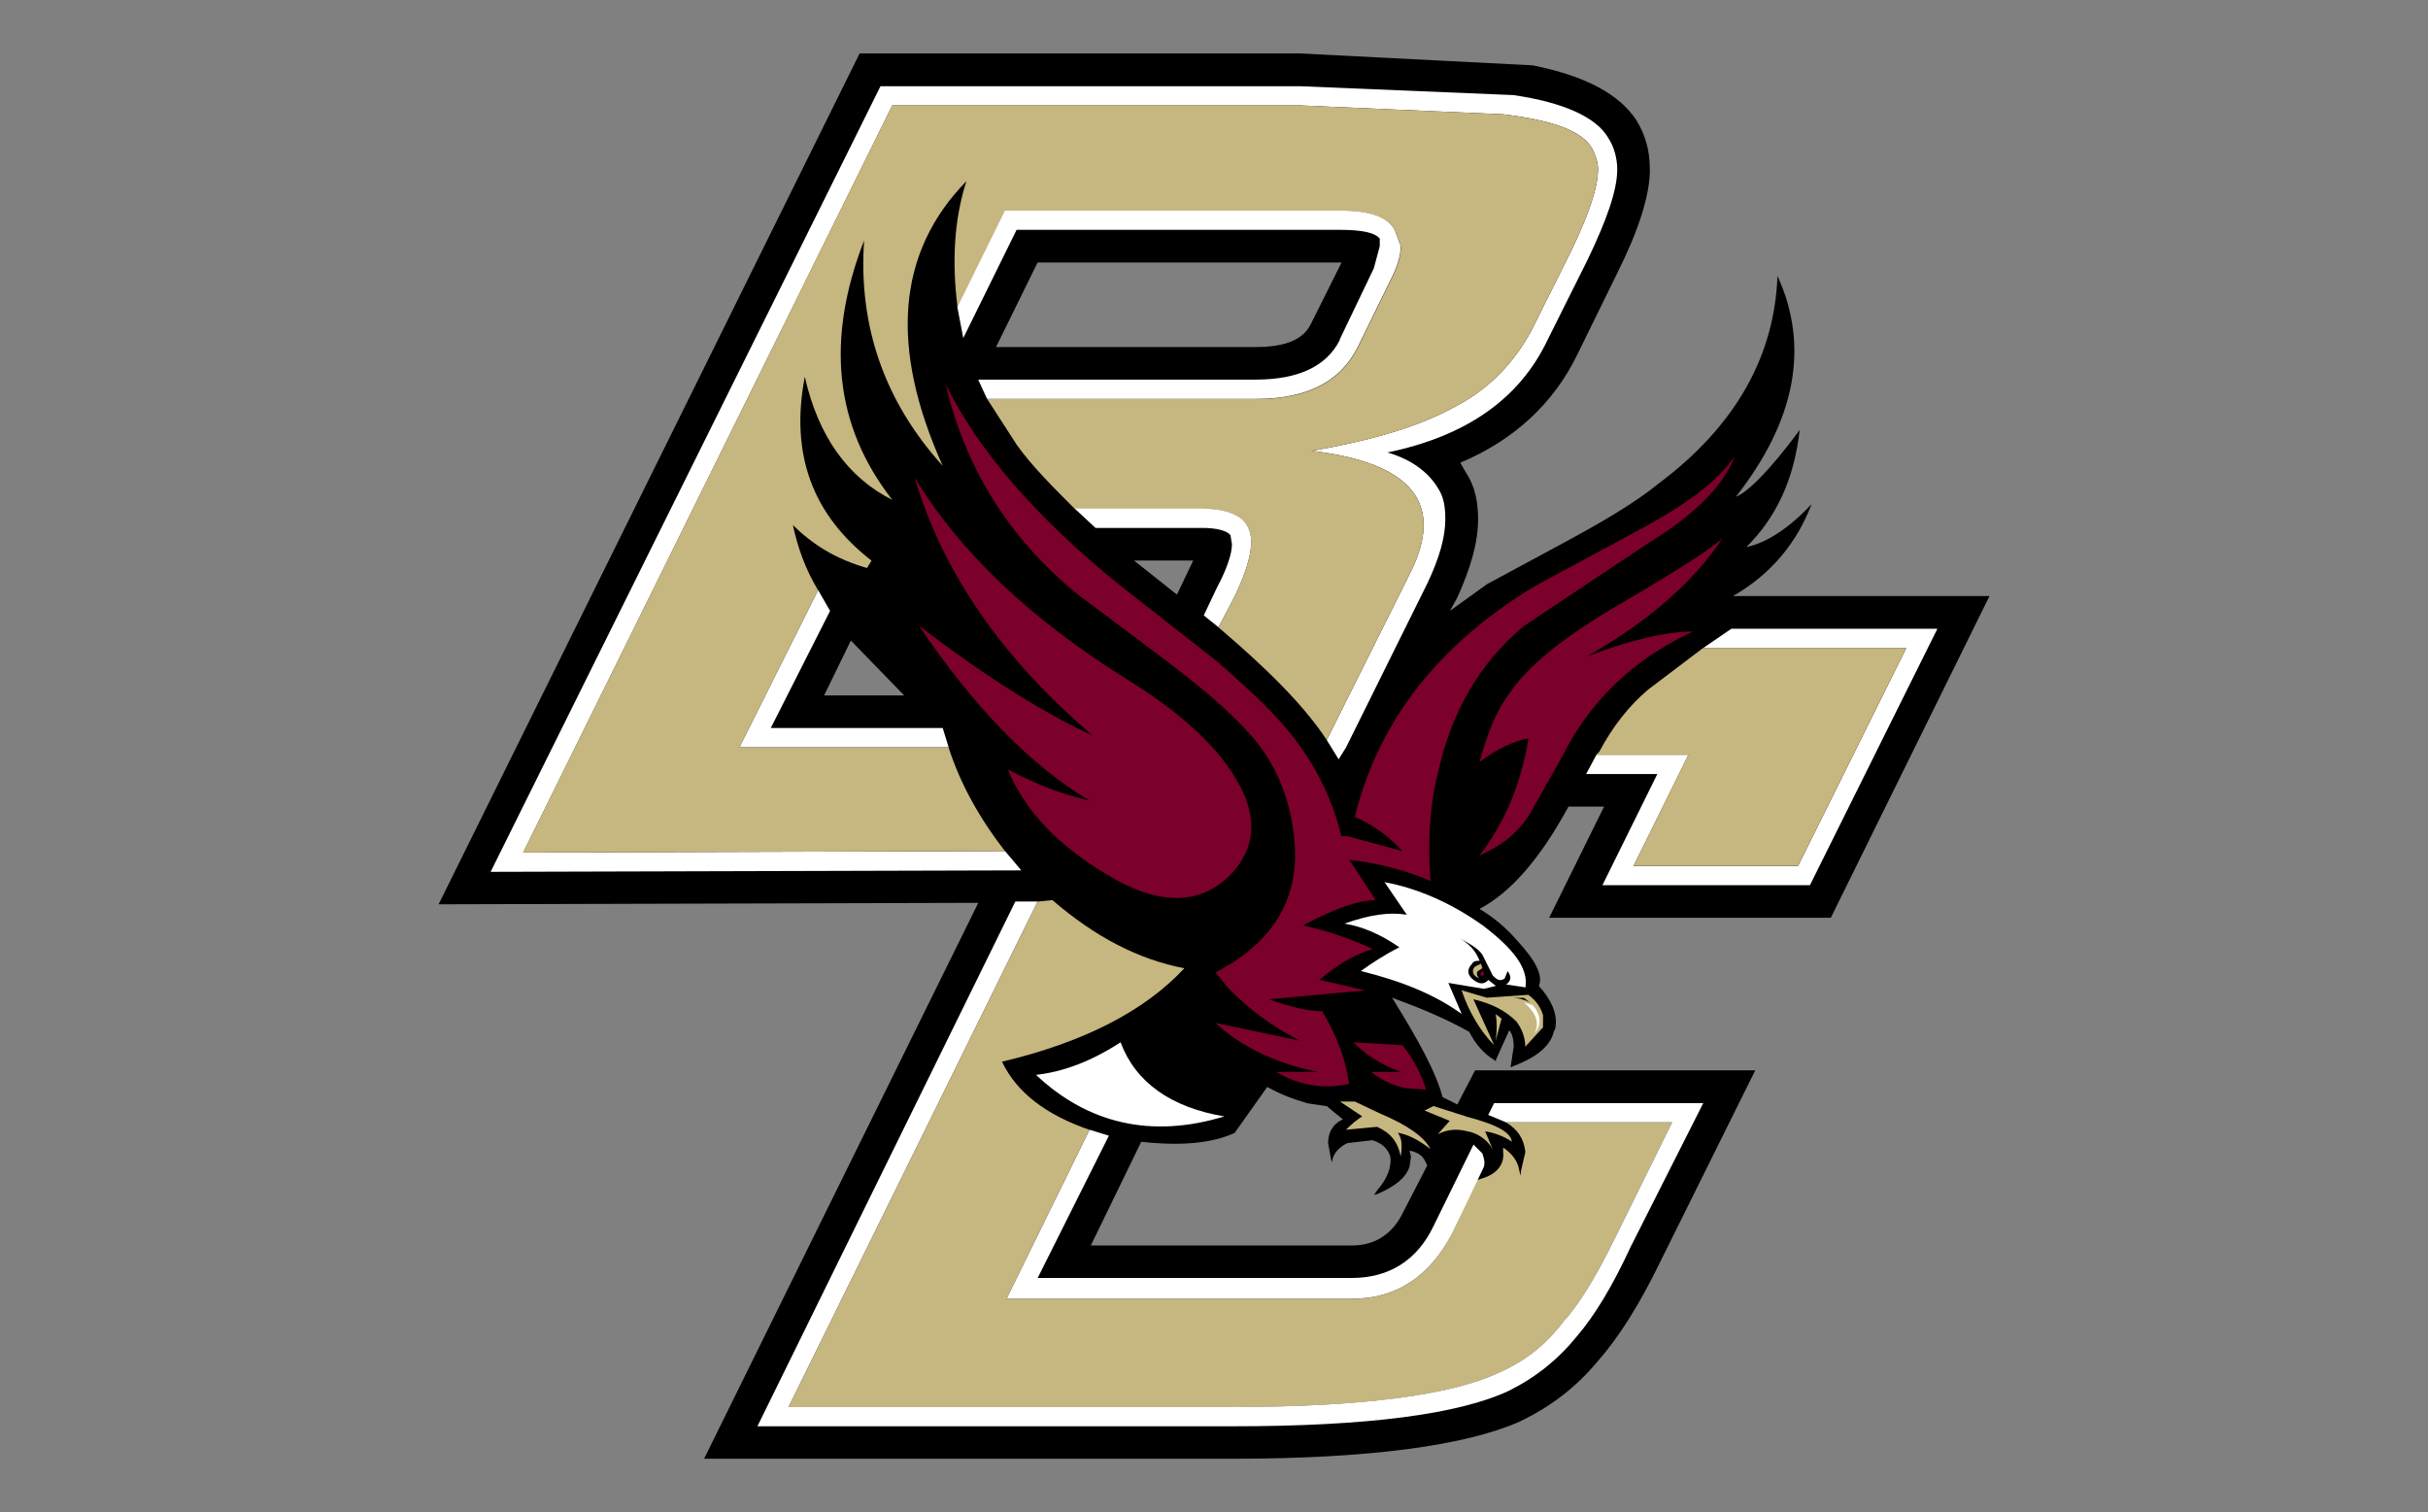 <?xml version="1.0" encoding="UTF-8"?>
<svg id="BC" xmlns="http://www.w3.org/2000/svg" viewBox="0 0 232.6 144.9">
  <rect x="0" y="0" width="232.6" height="144.9" fill="#808080" stroke="none"/>
  <defs>
    <style>
      .cls-1, .cls-2, .cls-3, .cls-4 {
        fill-rule: evenodd;
        stroke-width: 0px;
      }

      .cls-2 {
        fill: #c6b67f;
      }

      .cls-3 {
        fill: #fff;
      }

      .cls-4 {
        fill: #7b002b;
      }
    </style>
  </defs>
  <path class="cls-1" d="M158.05,16.21c0-1.85-.43-3.27-1.28-4.69-1.7-2.56-4.97-4.26-9.94-5.26l-22.3-1.14h-42.18l-40.33,81.52,51.7-.14-26.27,53.26h50.7c13.07,0,22.3-1.28,27.41-3.55,2.98-1.42,5.4-3.27,7.53-5.82,1.99-2.27,3.98-5.4,5.97-9.52l9.09-18.32h-26.84l-1.7,3.27-1.42-.71c-.57-2.27-2.27-5.4-4.83-9.52,2.7.99,5.11,1.99,7.39,3.27.57,1.14,1.42,2.13,2.41,2.7l.14.14v-.14l1.28-2.84c.28.28.43.85.43,1.56l-.28,1.85v.14l.28-.14c2.27-.85,3.55-1.99,3.83-3.27l.14-.28c.29-1.28-.28-2.7-1.56-4.12.43-.99-.28-2.41-2.13-4.4-1.02-1.18-2.22-2.18-3.55-2.98,2.98-1.56,5.82-4.83,8.52-9.8h3.41l-5.26,10.65h26.98l15.2-30.82h-24.57c3.69-2.13,6.11-5.11,7.53-8.81-2.13,2.27-4.26,3.69-6.25,4.12,2.84-2.84,4.55-6.39,5.11-11.22-2.84,3.83-4.97,5.96-6.11,6.39,5.68-7.24,7.1-14.34,3.98-21.16-.28,7.67-3.98,14.34-11.36,19.88-2.27,1.85-5.4,3.69-9.09,5.68l-7.38,3.98-3.55,2.56.71-1.28c1.28-2.84,1.99-5.25,1.99-7.53,0-1.56-.28-3.12-1.14-4.4l-.57-.99c5.11-2.13,8.95-5.68,11.22-10.37l3.83-7.81c1.99-3.98,3.12-7.39,3.12-9.94h0ZM127.09,105.97l1.56,1.28c-.99.43-1.42,1.28-1.42,2.27l.28,1.56.14.28v-.28c.14-.57.57-1.14,1.42-1.56l2.41-.28c.85.28,1.42.71,1.71,1.56.14.99-.28,2.13-1.28,3.27l-.28.43.42-.14c1.56-.71,2.56-1.42,2.98-2.56l.14-.99-.14-.57c.71.14,1.28.43,1.56,1.14l.14.28-2.27,4.4c-.99,2.13-2.7,3.27-4.97,3.27h-24.99l4.83-9.94c3.83.43,6.82.14,8.95-.85l3.12-4.4c1.28.71,2.41,1.14,3.83,1.56l1.85.28h0ZM86.62,66.63h-7.67l2.56-5.26,5.11,5.26ZM114.31,53.7l-1.56,3.27-4.12-3.27h5.68ZM125.53,31.12c-.71,1.42-2.41,2.13-5.26,2.13h-24.85l3.98-8.1h29.12l-2.98,5.97Z"/>
  <path class="cls-2" d="M144.28,107.53c1.14.71,1.7,1.56,1.85,2.84l-.43,1.85v.43l-.14-.43c-.14-.99-.71-1.7-1.56-2.27v.43c.14,1.14-.57,2.13-2.13,2.56l-.43.14-2.41,5.25c-2.13,3.98-5.26,6.11-9.52,6.11h-33.09l7.95-16.19c-4.12-1.42-6.96-3.55-8.38-6.53,7.81-1.85,13.63-4.83,17.47-8.95-4.4-.85-8.52-2.98-12.64-6.53l-1.42.14-23.86,48.43h42.61c12.36,0,20.88-1.14,25.42-3.27,2.56-1.14,4.55-2.7,6.25-4.97,1.56-1.7,3.12-4.4,4.83-7.81l5.54-11.22h-15.91Z"/>
  <path class="cls-3" d="M161.75,72.31h-8.81l-.99,1.85h6.82l-5.26,10.65h19.88l12.21-24.57h-19.74l-2.7,1.85h19.46l-10.37,20.88h-15.76l5.26-10.65h0ZM154.93,16.21c0-.99-.29-2.13-.85-2.98-1.14-1.99-4.26-3.41-9.09-4.12l-20.45-.85h-40.19l-37.35,75.27,50.84-.14-1.56-1.85-46.16.14L85.48,10.1h39.06l19.46.85c4.69.57,7.53,1.56,8.52,3.27.28.57.57,1.28.57,1.99,0,1.7-.85,4.26-2.56,7.81l-3.83,7.67c-1.7,3.12-4.12,5.68-7.53,7.39-3.41,1.85-7.81,3.12-13.49,4.12,9.66,1.14,12.78,5.11,9.37,11.79l-7.95,15.91,1.14,1.85.71-1.14,7.81-15.76c1.14-2.41,1.7-4.4,1.7-6.11,0-1.14-.14-2.13-.71-2.98-.85-1.42-2.41-2.7-4.83-3.41,7.53-1.56,12.64-5.11,15.34-10.79l3.83-7.67c1.84-3.83,2.84-6.67,2.84-8.66h0Z"/>
  <path class="cls-2" d="M153.08,16.21c0-.71-.28-1.42-.57-1.99-.99-1.7-3.83-2.7-8.52-3.27l-19.46-.85h-39.06l-35.36,71.58,46.16-.14c-2.41-3.12-4.26-6.39-5.4-9.94h-20.03l7.53-15.05c-1.28-2.13-1.99-4.26-2.41-6.25,1.85,1.85,4.12,3.27,7.1,4.12l.43-.71c-5.68-4.4-7.81-10.23-6.39-17.61,1.28,5.68,4.12,9.66,8.38,11.79-5.54-7.1-6.39-15.34-2.7-24.85-.57,8.24,1.99,15.48,7.53,21.59-5.11-11.36-4.4-20.45,2.27-27.27-1.14,3.55-1.42,7.53-.85,12.07l4.55-9.23h32.1c2.84,0,4.55.57,5.26,1.85l.57,1.56c0,.85-.28,1.85-.85,2.98l-3.27,6.68c-1.7,3.41-4.97,4.97-9.8,4.97h-25.71l2.84,4.4c1.42,1.99,3.41,3.98,5.54,6.11h12.21c2.13,0,3.69.57,4.26,1.56.85,1.28.43,3.55-1.14,6.82l-1.56,2.98c4.69,3.98,8.24,7.53,10.37,10.79l7.95-15.91c3.41-6.67.28-10.65-9.37-11.79,5.68-.99,10.08-2.27,13.49-4.12,3.41-1.7,5.82-4.26,7.53-7.39l3.83-7.67c1.71-3.55,2.56-6.11,2.56-7.81h0Z"/>
  <path class="cls-3" d="M116.73,60.09l1.56-2.98c1.56-3.27,1.99-5.54,1.14-6.82-.57-.99-2.13-1.56-4.26-1.56h-12.21l1.99,1.85h10.23c1.42,0,2.41.28,2.7.71l.14.85c0,.85-.43,2.27-1.42,4.12l-1.28,2.7,1.42,1.14ZM90.88,71.6l-.57-1.85h-16.47l5.68-11.22-1.14-1.99-7.53,15.05h20.03ZM128.37,32.54c-1.28,2.56-3.98,3.83-8.1,3.83h-26.56l.85,1.85h25.71c4.83,0,8.1-1.56,9.8-4.97l3.27-6.68c.57-1.14.85-2.13.85-2.98l-.57-1.56c-.71-1.28-2.41-1.85-5.26-1.85h-32.1l-4.55,9.23.57,2.98,5.11-10.37h30.96c2.13,0,3.41.28,3.83.85v.71l-.57,2.13-3.27,6.82ZM142.15,111.79c.14-.43,0-.85-.14-1.28l-.85-.85-3.83,7.81c-1.56,3.27-4.26,4.97-7.81,4.97h-30.11l6.82-13.63-1.85-.57-7.95,16.19h33.09c4.26,0,7.38-2.13,9.52-6.11l3.12-6.53h0Z"/>
  <path class="cls-3" d="M143.14,105.68l-.57,1.14,1.71.71h15.91l-5.54,11.22c-1.7,3.41-3.27,6.11-4.83,7.81-1.7,2.27-3.69,3.83-6.25,4.97-4.55,2.13-13.07,3.27-25.42,3.27h-42.61l23.86-48.43h-2.13l-24.71,50.28h45.59c12.78,0,21.59-1.14,26.42-3.41,2.56-1.28,4.69-2.98,6.53-5.25,1.7-1.99,3.41-4.83,5.11-8.52l6.96-13.78h-20.02Z"/>
  <path class="cls-2" d="M152.94,72.31h8.81l-5.26,10.65h15.76l10.37-20.88h-19.46l-5.26,3.98c-1.85,1.56-3.41,3.55-4.69,5.96l-.28.28Z"/>
  <path class="cls-4" d="M107.92,65.06c-9.09-5.68-15.91-12.07-20.31-19.32,2.7,9.09,8.38,17.33,17.04,24.71-4.4-1.99-9.94-5.4-16.62-10.51,5.26,7.81,10.65,13.35,16.33,16.76-2.56-.57-5.11-1.56-7.81-2.98,1.7,4.12,4.97,7.39,9.52,10.08,5.11,3.12,9.23,2.98,12.21-.43,2.13-2.56,2.13-5.54,0-8.95-1.99-3.27-5.54-6.39-10.37-9.37h0ZM151.95,62.93c5.82-3.27,10.23-7.1,13.07-11.36-1.42,1.28-5.11,3.55-10.94,6.96-4.69,2.84-7.81,5.4-9.51,7.95-1.28,1.7-2.13,3.98-2.84,6.53,1.7-1.28,3.27-1.99,4.69-2.27-.71,4.4-2.27,8.1-4.69,11.22,1.99-.85,3.69-2.13,4.83-3.98l3.12-5.54c2.7-5.4,6.96-9.37,12.5-11.93-2.7,0-6.11.85-10.23,2.41h0Z"/>
  <path class="cls-3" d="M107.35,99.86c-2.84,1.85-5.54,2.84-8.1,3.12,4.97,4.69,11.08,6.11,18.04,3.98-5.11-.85-8.52-3.27-9.94-7.1Z"/>
  <path class="cls-2" d="M140.44,106.96l-3.12-.99-.85.43,2.41.99-1.14,1.28c.85-.43,1.71-.57,2.84-.28.85.14,1.85.71,2.41,1.7l-.71-1.7c.85.14,1.7.43,2.56.99-.14-.99-1.7-1.7-4.4-2.41h0ZM129.79,105.54h-1.42l2.13,1.42c-.43.28-.85.57-1.56,1.28l2.98-.28c1.28.57,1.99,1.42,2.27,2.84.14-.99.14-1.7-.28-2.27.85.14,1.85.57,3.12,1.56-.57-1.14-2.13-2.27-4.83-3.41l-2.41-1.14Z"/>
  <path class="cls-4" d="M134.34,100.14l-4.69-.28c1.14,1.14,2.56,2.13,4.55,2.84h-2.84c.85.71,1.99,1.28,3.27,1.56l1.99.14c-.43-1.42-1.14-2.84-2.27-4.26h0Z"/>
  <path class="cls-4" d="M166.15,43.76c-1.56,2.27-4.4,4.4-8.24,6.53l-10.79,5.82c-9.23,5.54-15.06,12.92-17.33,22.16,1.7.71,3.27,1.85,4.55,3.27l-5.26-1.42h-.57c-.85-3.41-2.27-6.39-4.4-9.23-1.7-2.27-4.26-4.69-7.53-7.53l-9.23-7.24c-7.95-6.39-13.63-12.92-16.76-19.32,1.85,7.95,5.96,14.63,12.5,20.03l8.52,6.39c3.55,2.7,6.25,4.97,8.24,7.24,2.27,2.56,3.69,5.82,4.12,9.66.57,5.11-1.28,9.09-5.82,12.07l-1.7.99,1.28,1.56c1.85,1.85,3.98,3.55,6.82,4.97l-8.1-1.7c2.27,2.13,5.54,3.83,9.8,4.69h-3.98c2.13,1.28,4.55,1.7,6.96,1.14-.28-2.27-1.14-4.55-2.56-6.96-1.42,0-3.12-.43-5.11-1.14l9.23-.85-4.26-.99h-.14l.14-.14c1.56-1.28,3.12-2.27,4.97-2.84-2.13-.99-4.26-1.7-6.67-2.27h-.14.14c2.98-1.56,5.26-2.41,6.96-2.41l-2.41-3.69-.14-.14h.28c2.27.28,4.83.85,7.53,1.99-.28-3.41-.14-6.96.71-10.37,1.28-5.82,3.98-10.51,8.24-14.06l11.93-7.95c4.4-2.7,7.1-5.4,8.24-8.24h0Z"/>
  <path class="cls-2" d="M147.83,97.3c-.28-.99-.85-1.56-1.42-1.99l-3.98.28-2.41-.71c.71,2.13,1.85,3.98,3.12,5.26l-1.99-4.4c1.85.43,3.12,1.14,4.12,2.13.43.57.85,1.42.85,2.41l1.7-1.85v-1.14h0ZM145.98,95.6l.57.43c-.57-.29-1.21-.44-1.85-.43h1.28Z"/>
  <path class="cls-2" d="M143.28,97.16c.14.71.14,1.56,0,2.56l.57-2.13-.57-.43Z"/>
  <path class="cls-3" d="M146.84,96.31l-.85-.28c1.14.99,1.56,1.99.99,2.98.71-.71.71-1.7-.14-2.7ZM142.01,88.64c-2.98-2.13-6.25-3.55-9.37-4.12l2.13,3.12c-1.7-.28-3.55,0-5.97.85,1.7.28,3.41.99,5.26,2.27-1.42.71-2.7,1.56-3.69,2.27,3.98.99,7.1,2.27,9.66,4.12l-1.28-2.98,3.41.57,1.14-.28-.71-.57c-.43.43-.85.43-1.42,0s-.71-.99-.14-1.56c.14-.28.43-.28.71-.28-.28-.71-.71-1.42-1.85-2.13,1.28.71,1.99,1.14,2.27,1.85l.85,1.7c.42.43.71.57,1.13.28l.29-.71c.43.57.28.99-.14,1.28l1.85.28c.28-1.85-1.14-3.69-4.12-5.96h0Z"/>
  <path class="cls-2" d="M141.72,93.75c-.28-.28-.28-.57-.14-.71l.43-.28-.14-.43-.57.28c-.28.28-.28.71.14.99l.28.14h0Z"/>
  <path class="cls-4" d="M142.15,93.47v-.43l-.28.14c-.14.28,0,.28,0,.28h.28Z"/>
</svg>